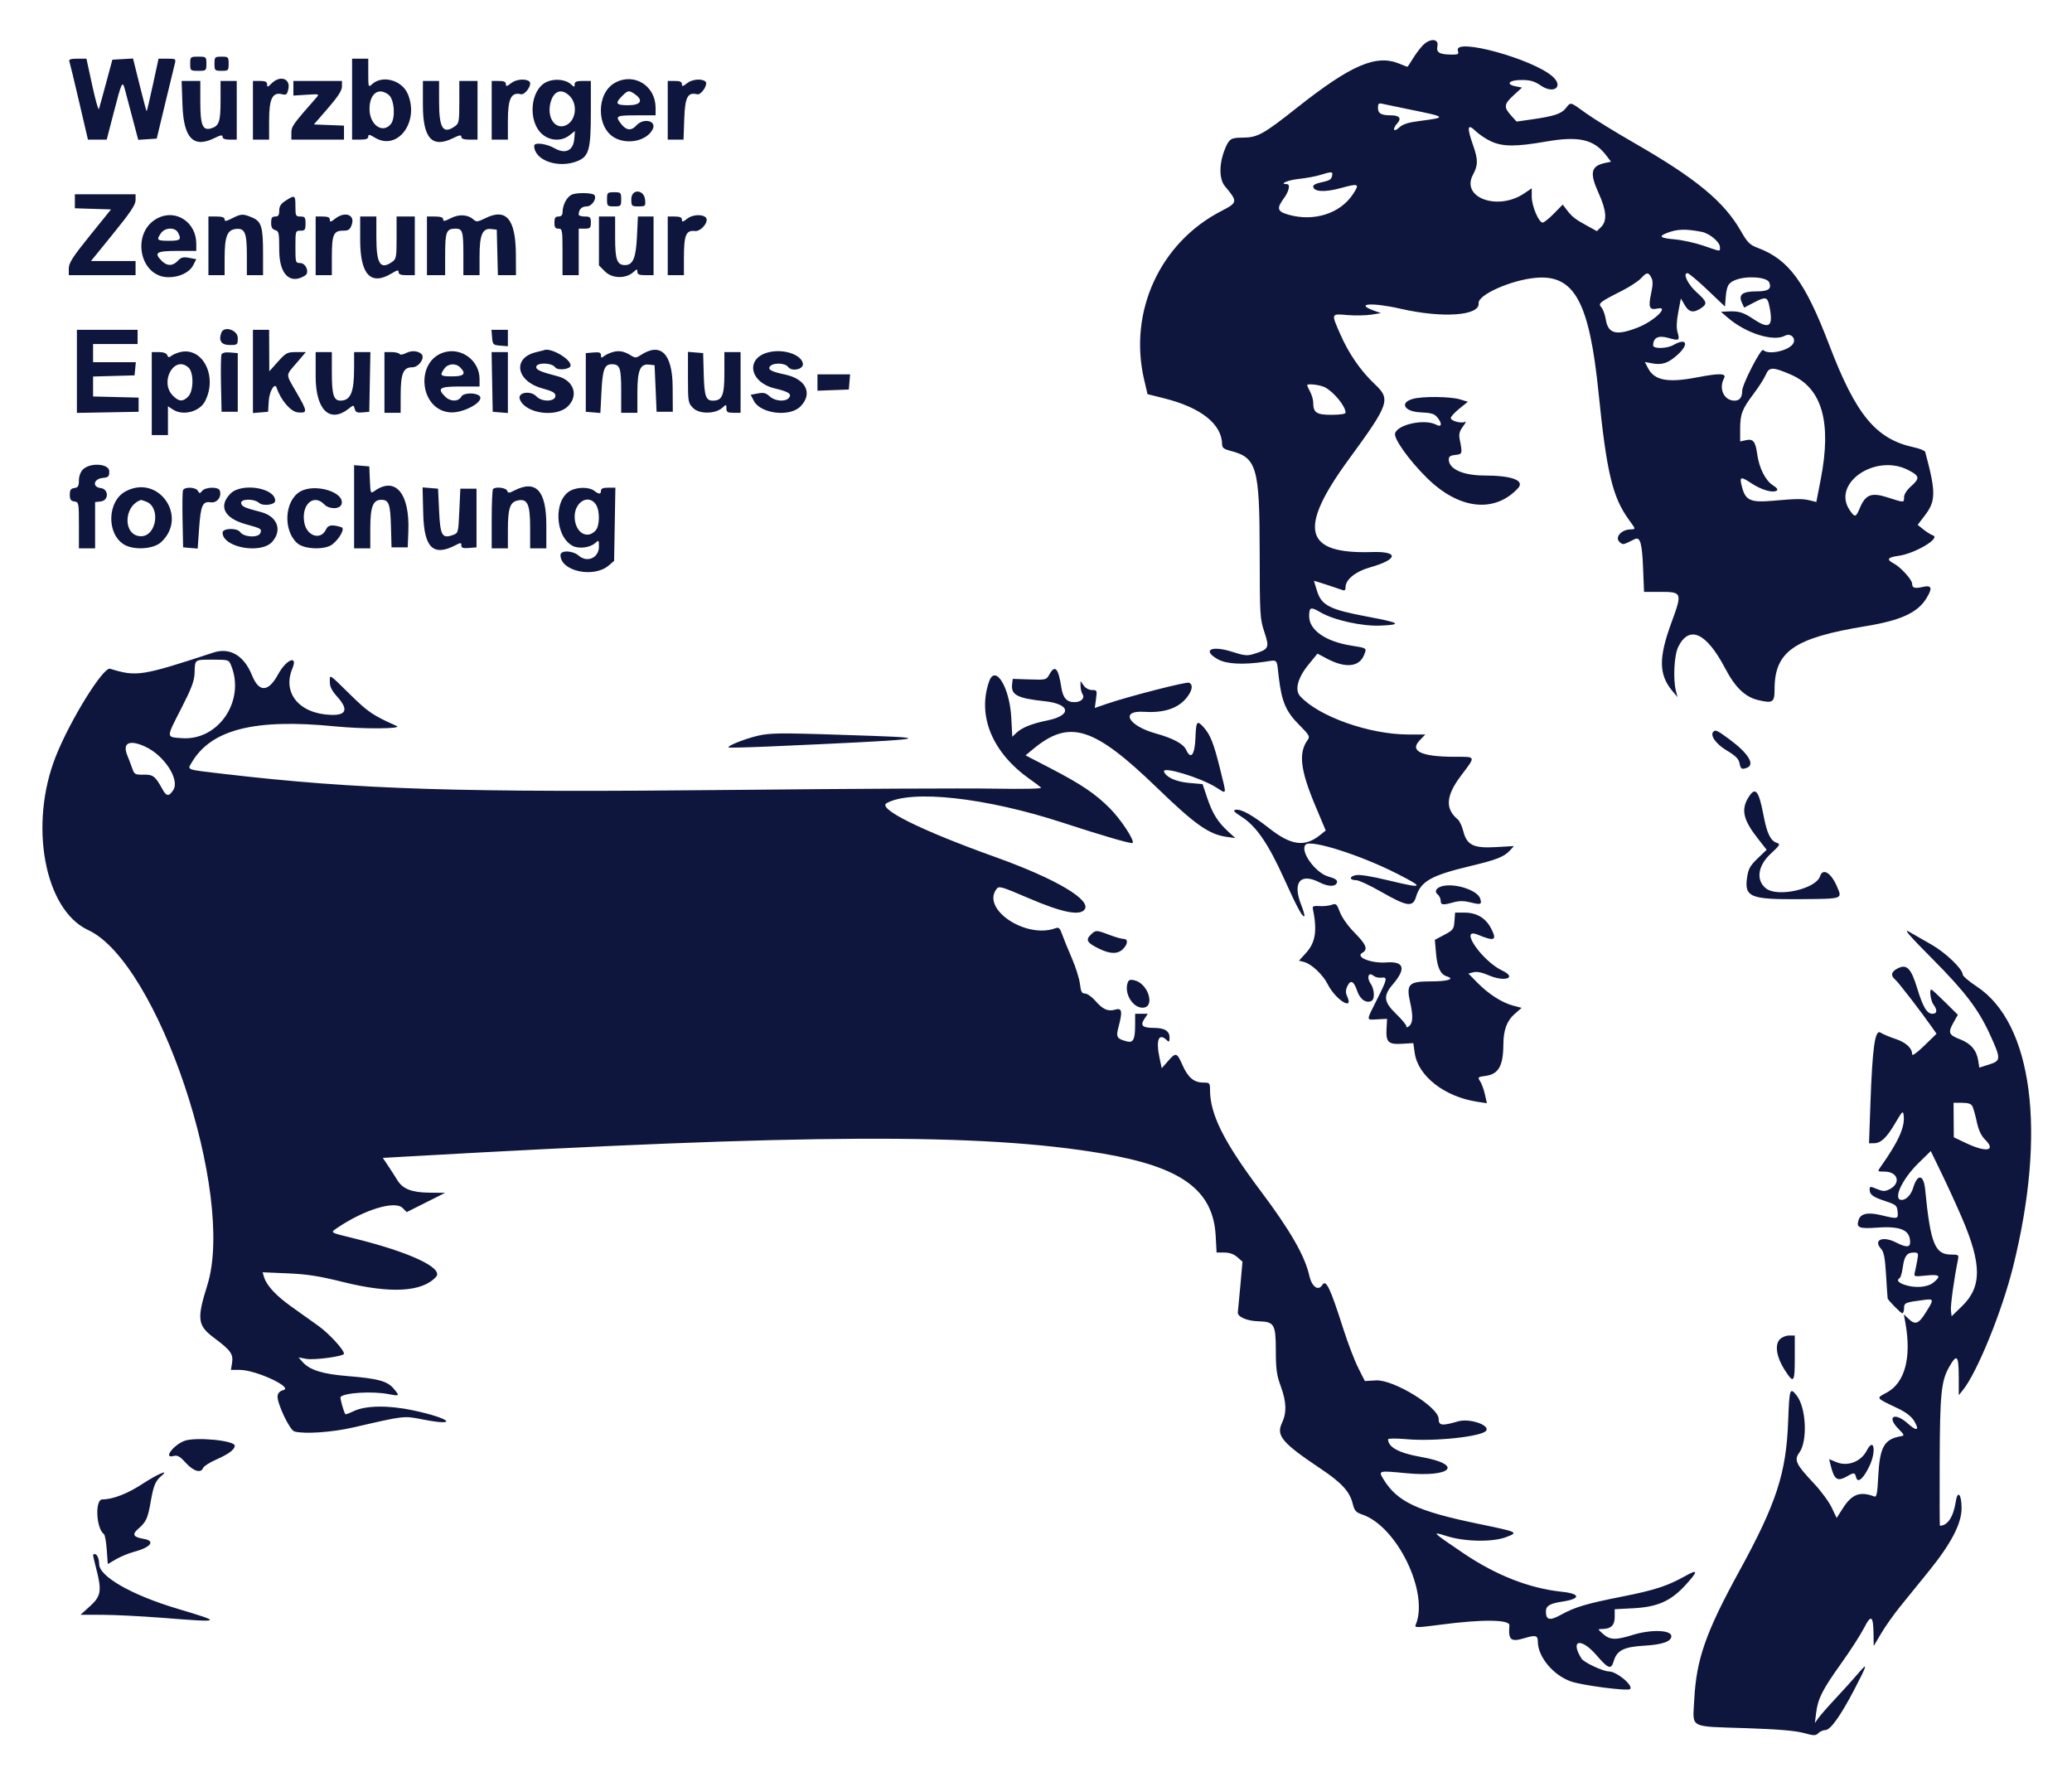 <svg id="svg" xmlns="http://www.w3.org/2000/svg" xmlns:xlink="http://www.w3.org/1999/xlink" width="512" height="439" viewBox="0, 0, 512,439"><g id="svgg"><path id="path0" d="M351.423 11.375 C 350.728 12.131,349.655 13.594,349.039 14.625 C 348.423 15.656,347.852 16.500,347.770 16.500 C 347.689 16.500,346.814 16.163,345.827 15.750 C 340.085 13.351,333.873 16.020,320.414 26.673 C 312.135 33.226,310.733 33.995,307.050 34.008 C 304.209 34.017,303.739 34.306,302.761 36.646 C 301.210 40.360,301.184 44.230,302.700 46.032 C 305.886 49.818,305.851 50.056,301.815 52.134 C 286.621 59.956,278.800 77.030,282.721 93.821 L 283.555 97.391 287.703 98.431 C 296.796 100.712,301.937 104.809,301.989 109.816 C 301.998 110.648,302.466 111.000,304.125 111.423 C 310.526 113.057,311.245 115.531,311.271 136.000 C 311.291 152.061,311.339 152.891,312.430 156.170 C 313.731 160.081,313.570 160.419,309.844 161.582 C 308.196 162.096,307.468 162.025,304.461 161.057 C 299.319 159.401,296.935 160.655,300.943 162.908 C 303.051 164.092,307.120 164.310,312.500 163.526 C 315.843 163.039,315.439 162.602,315.989 167.306 C 316.695 173.338,317.754 175.827,320.995 179.072 C 323.512 181.592,323.743 181.992,323.147 182.807 C 320.808 186.005,321.299 190.249,325.035 199.130 L 327.595 205.218 326.173 206.358 C 322.419 209.365,319.046 208.920,313.681 204.708 C 309.473 201.405,306.752 199.891,305.390 200.095 C 304.559 200.220,304.860 200.575,306.929 201.911 C 310.447 204.183,313.438 208.562,317.280 217.067 C 320.513 224.222,321.893 226.773,322.308 226.358 C 322.434 226.233,322.078 224.967,321.518 223.546 C 319.334 218.004,321.307 215.606,326.058 218.030 C 328.301 219.174,330.163 219.154,330.386 217.983 C 330.487 217.452,329.856 217.035,328.336 216.629 C 325.045 215.748,321.093 210.240,322.642 208.692 C 323.941 207.393,336.180 211.288,345.182 215.865 C 352.145 219.405,351.820 219.652,343.002 217.519 C 338.807 216.505,335.911 216.050,334.967 216.257 C 333.313 216.621,333.456 217.500,335.170 217.500 C 335.781 217.500,338.474 218.753,341.153 220.284 C 347.746 224.050,349.116 224.254,349.915 221.587 C 351.053 217.788,353.638 216.316,363.176 214.037 C 369.893 212.432,371.694 211.719,373.177 210.080 L 374.102 209.058 369.676 209.315 C 364.108 209.639,362.454 208.833,361.583 205.371 C 361.274 204.144,360.664 202.843,360.227 202.481 C 357.050 199.845,357.277 196.631,360.987 191.711 C 364.741 186.732,364.828 187.000,359.471 187.000 C 351.295 187.000,348.260 185.599,350.767 182.982 L 352.187 181.500 347.969 181.493 C 338.342 181.478,325.797 177.025,321.260 172.011 C 319.881 170.487,320.676 167.490,323.322 164.241 L 325.552 161.503 327.897 162.752 C 332.390 165.143,335.824 164.838,337.024 161.941 C 337.791 160.091,337.881 160.160,333.821 159.511 C 327.555 158.510,323.500 155.675,323.500 152.295 C 323.500 149.998,323.850 149.870,326.264 151.284 C 329.595 153.237,336.542 154.780,341.125 154.585 C 346.649 154.351,345.970 153.878,337.960 152.382 C 328.631 150.640,326.586 149.615,325.476 146.125 C 325.017 144.681,324.665 143.503,324.695 143.506 C 324.929 143.534,330.938 145.489,331.625 145.761 C 332.297 146.027,332.500 145.854,332.500 145.015 C 332.500 143.219,335.020 141.186,338.436 140.228 C 345.483 138.251,345.795 136.193,339.017 136.408 C 322.194 136.941,320.648 130.784,333.272 113.529 C 343.311 99.806,343.700 98.690,339.743 94.955 C 336.194 91.606,333.292 87.399,331.151 82.500 C 328.919 77.393,328.876 77.506,332.933 77.846 C 334.821 78.004,337.464 77.962,338.808 77.753 L 341.250 77.372 339.661 76.811 C 334.531 75.000,338.935 74.651,346.121 76.298 C 356.500 78.677,365.712 78.018,365.374 74.920 C 365.151 72.881,373.264 69.247,379.352 68.659 C 389.013 67.726,392.731 74.490,395.023 97.168 C 396.998 116.712,398.463 122.847,402.475 128.386 C 404.310 130.919,404.293 130.733,402.688 130.826 C 400.591 130.947,399.048 132.763,400.126 133.840 C 400.870 134.585,401.135 134.603,402.360 133.991 C 403.125 133.609,403.873 133.245,404.024 133.182 C 405.295 132.645,405.763 134.286,406.000 140.106 L 406.250 146.250 410.190 146.250 C 415.681 146.250,415.744 146.418,413.022 153.834 C 409.815 162.571,409.872 166.701,413.258 170.750 L 414.512 172.250 414.131 170.750 C 413.383 167.804,413.692 161.867,414.700 159.838 C 417.412 154.375,421.644 156.301,426.270 165.103 C 428.779 169.878,431.192 172.206,434.440 172.986 C 438.052 173.852,438.500 173.561,438.500 170.355 C 438.500 160.966,443.303 157.628,460.976 154.733 C 469.700 153.303,473.860 151.394,476.041 147.817 C 477.588 145.280,477.349 144.527,475.153 145.022 C 473.118 145.481,472.500 145.298,472.500 144.238 C 472.500 143.243,469.625 140.090,467.909 139.203 C 466.075 138.255,466.422 137.709,469.088 137.352 C 473.173 136.804,479.672 132.946,477.625 132.285 C 477.144 132.129,476.101 131.481,475.307 130.844 L 473.865 129.686 475.682 127.305 C 478.383 123.767,478.389 121.519,475.725 111.674 C 475.639 111.357,474.412 110.849,472.998 110.546 C 463.553 108.521,458.639 102.592,452.002 85.214 C 446.059 69.652,442.004 64.134,434.409 61.272 C 432.368 60.503,431.823 59.963,430.166 57.070 C 425.998 49.791,419.081 44.086,403.750 35.280 C 399.075 32.595,393.726 29.296,391.864 27.949 C 387.913 25.091,388.167 25.153,386.920 26.738 C 385.833 28.119,384.013 28.718,378.500 29.505 L 374.750 30.041 373.375 28.513 C 371.534 26.466,371.634 25.719,374.046 23.514 L 376.093 21.644 374.503 21.326 C 371.902 20.805,372.947 19.748,376.048 19.763 C 378.155 19.773,379.188 20.076,380.741 21.138 C 383.979 23.353,386.479 21.400,383.625 18.884 C 378.683 14.527,359.204 9.206,360.249 12.498 C 360.524 13.364,360.342 13.499,358.909 13.493 C 355.706 13.480,354.872 13.017,355.189 11.429 C 355.590 9.425,353.246 9.391,351.423 11.375 M47.000 15.750 C 47.000 17.458,47.048 17.500,49.000 17.500 C 50.952 17.500,51.000 17.458,51.000 15.750 C 51.000 14.042,50.952 14.000,49.000 14.000 C 47.048 14.000,47.000 14.042,47.000 15.750 M53.000 15.750 C 53.000 17.417,53.083 17.500,54.750 17.500 C 56.417 17.500,56.500 17.417,56.500 15.750 C 56.500 14.083,56.417 14.000,54.750 14.000 C 53.083 14.000,53.000 14.083,53.000 15.750 M17.126 15.125 C 17.253 15.469,18.342 19.969,19.545 25.125 L 21.731 34.500 24.051 34.500 L 26.372 34.500 27.956 28.375 C 30.117 20.021,30.244 19.757,30.902 22.250 C 31.192 23.350,32.043 26.567,32.793 29.399 L 34.155 34.548 36.441 34.399 L 38.727 34.250 40.770 25.750 C 41.894 21.075,42.972 16.631,43.166 15.875 C 43.511 14.532,43.469 14.500,41.349 14.500 L 39.179 14.500 37.769 21.000 C 36.994 24.575,36.305 27.500,36.238 27.500 C 36.171 27.500,35.386 24.564,34.494 20.976 L 32.872 14.452 30.320 14.601 L 27.767 14.750 26.220 20.500 C 25.369 23.663,24.568 26.560,24.440 26.940 C 24.312 27.319,23.566 24.675,22.783 21.065 L 21.359 14.500 19.126 14.500 C 17.549 14.500,16.961 14.684,17.126 15.125 M87.000 24.500 L 87.000 34.500 89.000 34.500 C 90.436 34.500,91.000 34.290,91.000 33.757 C 91.000 33.151,91.299 33.197,92.625 34.005 C 98.201 37.405,103.677 30.179,100.780 23.245 C 99.347 19.814,94.521 18.468,91.961 20.785 C 91.021 21.636,91.000 21.575,91.000 18.077 L 91.000 14.500 89.000 14.500 L 87.000 14.500 87.000 24.500 M67.111 20.611 C 66.157 21.566,66.000 21.601,66.000 20.861 C 66.000 20.210,65.573 20.000,64.250 20.000 L 62.500 20.000 62.500 27.250 L 62.500 34.500 64.500 34.500 L 66.500 34.500 66.500 29.750 C 66.500 24.374,67.336 22.689,69.709 23.284 C 70.739 23.543,70.950 23.364,71.255 21.979 C 71.823 19.393,69.196 18.526,67.111 20.611 M126.367 20.497 C 125.246 21.379,125.000 21.431,125.000 20.786 C 125.000 20.221,124.508 20.000,123.250 20.000 L 121.500 20.000 121.500 27.250 L 121.500 34.500 123.500 34.500 L 125.500 34.500 125.500 29.750 C 125.500 24.386,126.338 22.689,128.695 23.281 C 129.750 23.546,131.573 20.906,130.841 20.174 C 130.038 19.372,127.572 19.550,126.367 20.497 M135.108 20.229 C 130.974 22.085,130.324 30.081,134.053 33.218 C 135.991 34.849,138.804 34.941,140.717 33.437 L 142.068 32.374 141.909 34.296 C 141.666 37.236,139.712 38.166,137.018 36.625 C 134.984 35.461,132.000 35.104,132.000 36.025 C 132.000 39.649,138.046 41.748,142.784 39.768 C 145.530 38.621,146.000 36.865,146.000 27.766 L 146.000 20.000 144.000 20.000 C 142.472 20.000,142.000 20.195,142.000 20.827 C 142.000 21.590,141.926 21.588,141.062 20.806 C 139.750 19.618,137.050 19.357,135.108 20.229 M152.031 20.414 C 147.280 22.962,147.287 31.690,152.042 34.124 C 155.303 35.794,159.833 34.740,161.260 31.981 C 162.366 29.842,159.036 29.027,157.250 31.000 C 156.018 32.362,154.774 32.256,153.536 30.683 C 151.932 28.643,152.176 28.500,157.250 28.500 L 162.000 28.500 161.999 26.625 C 161.997 21.187,156.720 17.899,152.031 20.414 M169.867 20.497 C 168.746 21.379,168.500 21.431,168.500 20.786 C 168.500 20.221,168.008 20.000,166.750 20.000 L 165.000 20.000 165.000 27.250 L 165.000 34.500 166.953 34.500 L 168.906 34.500 169.078 29.459 C 169.265 23.975,169.920 22.710,172.268 23.299 C 173.257 23.547,175.034 20.867,174.341 20.174 C 173.538 19.372,171.072 19.550,169.867 20.497 M45.090 25.988 C 45.382 34.179,47.815 36.680,52.995 34.117 C 54.548 33.349,55.000 33.280,55.000 33.813 C 55.000 34.265,55.599 34.500,56.750 34.500 L 58.500 34.500 58.500 27.250 L 58.500 20.000 56.500 20.000 L 54.500 20.000 54.500 24.904 C 54.500 30.059,54.132 31.138,52.178 31.716 C 50.076 32.339,49.500 30.939,49.500 25.214 L 49.500 20.000 47.188 20.000 L 44.877 20.000 45.090 25.988 M72.500 21.808 L 72.500 23.616 75.741 23.410 C 78.973 23.204,78.980 23.207,78.084 24.227 C 72.305 30.803,72.000 31.235,72.000 32.850 L 72.000 34.500 78.500 34.500 L 85.000 34.500 85.000 32.771 L 85.000 31.042 81.281 30.896 L 77.562 30.750 81.030 26.750 C 83.509 23.891,84.499 22.358,84.499 21.375 L 84.500 20.000 78.500 20.000 L 72.500 20.000 72.500 21.808 M104.500 25.933 C 104.500 34.209,106.779 36.698,111.995 34.117 C 113.548 33.349,114.000 33.280,114.000 33.813 C 114.000 34.281,114.637 34.500,116.000 34.500 L 118.000 34.500 118.000 27.250 L 118.000 20.000 115.750 20.000 L 113.500 20.000 113.500 25.222 C 113.500 30.051,113.416 30.502,112.389 31.222 C 109.497 33.247,108.500 31.708,108.500 25.214 L 108.500 20.000 106.500 20.000 L 104.500 20.000 104.500 25.933 M96.070 23.456 C 97.458 24.580,97.775 29.214,96.564 30.673 C 94.524 33.131,91.308 30.830,91.308 26.912 C 91.308 23.098,93.586 21.445,96.070 23.456 M140.773 23.727 C 142.896 25.851,142.273 30.041,139.687 31.024 C 137.041 32.030,135.060 28.885,136.060 25.264 C 136.853 22.391,138.801 21.756,140.773 23.727 M156.889 23.278 C 159.064 24.802,158.343 26.000,155.250 26.000 C 152.187 26.000,151.893 25.561,153.727 23.727 C 155.170 22.285,155.420 22.249,156.889 23.278 M348.000 26.984 C 357.557 28.911,357.650 29.006,350.840 29.886 C 347.920 30.264,346.622 30.680,345.715 31.533 C 344.337 32.827,343.982 31.901,345.299 30.446 C 346.381 29.250,345.788 28.500,343.761 28.500 C 341.298 28.500,340.500 28.045,340.500 26.638 C 340.500 25.590,340.685 25.428,341.625 25.655 C 342.244 25.804,345.113 26.402,348.000 26.984 M368.500 34.961 C 371.377 36.262,374.664 36.267,382.000 34.983 C 390.088 33.568,393.861 34.423,396.868 38.354 L 398.095 39.957 396.673 40.258 C 393.096 41.016,392.735 42.677,395.042 47.756 C 396.968 51.995,397.162 54.561,395.668 56.054 L 394.603 57.119 392.177 55.785 C 389.186 54.140,388.504 53.610,387.189 51.904 L 386.152 50.558 383.972 52.779 C 382.773 54.000,381.521 55.000,381.190 55.000 C 380.233 55.000,378.500 50.882,378.500 48.607 L 378.500 46.530 376.681 47.764 C 370.140 52.203,360.924 48.870,363.978 43.171 C 365.256 40.787,365.260 39.455,364.000 35.870 C 362.426 31.391,362.600 30.417,364.625 32.374 C 365.519 33.237,367.262 34.401,368.500 34.961 M329.149 43.483 C 328.896 44.452,328.605 44.605,325.875 45.213 C 325.119 45.381,324.500 45.745,324.500 46.022 C 324.500 47.381,327.246 47.581,331.176 46.508 C 335.826 45.239,336.061 45.352,334.298 48.017 C 331.143 52.785,324.646 54.838,318.375 53.048 C 315.608 52.258,315.399 51.508,317.250 49.000 C 318.523 47.274,318.903 45.500,318.000 45.500 C 315.946 45.500,318.174 44.508,320.875 44.220 C 322.731 44.022,325.150 43.576,326.250 43.230 C 329.093 42.333,329.442 42.364,329.149 43.483 M141.414 48.043 C 140.102 48.548,139.000 50.616,139.000 52.575 C 139.000 53.167,138.640 53.500,138.000 53.500 C 137.222 53.500,137.000 53.833,137.000 55.000 C 137.000 56.167,137.222 56.500,138.000 56.500 C 138.942 56.500,139.000 56.833,139.000 62.250 L 139.000 68.000 141.000 68.000 L 143.000 68.000 143.000 62.250 L 143.000 56.500 144.500 56.500 C 145.833 56.500,146.000 56.333,146.000 55.000 C 146.000 53.667,145.833 53.500,144.500 53.500 C 143.675 53.500,143.000 53.293,143.000 53.041 C 143.000 51.745,143.730 51.000,144.999 51.000 C 146.293 51.000,147.606 48.939,146.816 48.149 C 146.299 47.632,142.665 47.561,141.414 48.043 M150.000 49.250 C 150.000 50.917,150.083 51.000,151.750 51.000 C 153.417 51.000,153.500 50.917,153.500 49.250 C 153.500 47.583,153.417 47.500,151.750 47.500 C 150.083 47.500,150.000 47.583,150.000 49.250 M156.000 49.218 C 156.000 50.927,156.073 51.000,157.782 51.000 C 159.491 51.000,159.557 50.934,159.407 49.375 C 159.154 46.752,156.000 46.607,156.000 49.218 M18.500 49.731 L 18.500 51.462 22.966 51.606 L 27.432 51.750 22.216 58.211 C 17.934 63.515,17.000 64.970,17.000 66.336 L 17.000 68.000 25.250 68.000 L 33.500 68.000 33.500 66.250 L 33.500 64.500 27.991 64.500 L 22.483 64.500 27.991 57.716 C 32.208 52.523,33.500 50.588,33.500 49.466 L 33.500 48.000 26.000 48.000 L 18.500 48.000 18.500 49.731 M70.625 49.558 C 69.404 50.339,69.000 50.959,69.000 52.049 C 69.000 53.167,68.770 53.500,68.000 53.500 C 67.215 53.500,67.000 53.833,67.000 55.047 C 67.000 56.173,67.272 56.665,68.000 56.855 C 68.910 57.093,69.000 57.537,69.000 61.808 C 69.000 67.802,71.686 70.428,75.404 68.070 C 76.532 67.355,75.605 65.000,74.196 65.000 C 73.034 65.000,73.000 64.885,73.000 61.000 C 73.000 57.067,73.021 57.000,74.250 57.000 C 75.345 57.000,75.500 56.783,75.500 55.250 C 75.500 53.717,75.345 53.500,74.250 53.500 C 73.083 53.500,73.000 53.333,73.000 51.000 C 73.000 48.180,72.885 48.110,70.625 49.558 M39.010 53.876 C 32.306 57.244,34.329 68.491,41.641 68.498 C 44.360 68.501,46.810 67.317,47.718 65.562 L 48.502 64.046 46.720 63.711 C 45.280 63.441,44.749 63.580,43.950 64.439 C 42.710 65.770,41.292 65.792,40.000 64.500 C 37.939 62.439,38.597 62.000,43.750 62.000 L 48.500 62.000 48.500 60.201 C 48.500 54.938,43.513 51.614,39.010 53.876 M57.356 53.946 C 55.890 54.693,55.500 54.746,55.500 54.196 C 55.500 53.717,54.876 53.500,53.500 53.500 L 51.500 53.500 51.500 60.750 L 51.500 68.000 53.500 68.000 L 55.500 68.000 55.507 63.625 C 55.516 58.457,56.150 56.821,58.237 56.582 C 60.513 56.321,61.000 57.468,61.000 63.096 L 61.000 68.000 63.000 68.000 L 65.000 68.000 65.000 62.533 C 65.000 56.014,64.591 54.696,62.269 53.726 C 60.028 52.789,59.586 52.809,57.356 53.946 M82.817 54.036 C 81.725 54.895,81.500 54.938,81.500 54.286 C 81.500 53.721,81.008 53.500,79.750 53.500 L 78.000 53.500 78.000 60.750 L 78.000 68.000 80.000 68.000 L 82.000 68.000 82.000 63.467 C 82.000 58.009,82.424 57.000,84.719 57.000 C 86.139 57.000,86.484 56.766,86.924 55.503 C 87.779 53.050,85.229 52.139,82.817 54.036 M111.375 53.921 C 109.905 54.683,109.500 54.742,109.500 54.196 C 109.500 53.717,108.876 53.500,107.500 53.500 L 105.500 53.500 105.500 60.750 L 105.500 68.000 107.750 68.000 L 110.000 68.000 110.000 62.850 C 110.000 57.269,110.309 56.500,112.547 56.500 C 114.312 56.500,114.500 57.128,114.500 63.041 L 114.500 68.000 116.500 68.000 L 118.500 68.000 118.500 63.361 C 118.500 57.978,119.208 56.340,121.423 56.596 L 122.750 56.750 122.891 62.375 L 123.033 68.000 125.266 68.000 L 127.500 68.000 127.472 62.875 C 127.424 54.135,125.104 51.360,119.968 53.901 C 118.055 54.847,117.704 54.888,116.992 54.243 C 115.609 52.991,113.413 52.865,111.375 53.921 M169.867 53.997 C 168.746 54.879,168.500 54.931,168.500 54.286 C 168.500 53.721,168.008 53.500,166.750 53.500 L 165.000 53.500 165.000 60.750 L 165.000 68.000 167.000 68.000 L 169.000 68.000 169.000 63.783 C 169.000 58.082,169.503 56.833,171.697 57.089 C 173.247 57.270,175.327 54.661,174.384 53.718 C 173.543 52.876,171.100 53.027,169.867 53.997 M89.000 59.226 C 89.000 67.932,91.634 70.701,96.875 67.505 C 98.201 66.697,98.500 66.651,98.500 67.257 C 98.500 67.790,99.064 68.000,100.500 68.000 L 102.500 68.000 102.500 60.750 L 102.500 53.500 100.250 53.500 L 98.000 53.500 98.000 58.722 C 98.000 63.551,97.916 64.002,96.889 64.722 C 93.997 66.747,93.000 65.208,93.000 58.714 L 93.000 53.500 91.000 53.500 L 89.000 53.500 89.000 59.226 M148.000 59.538 L 148.000 65.577 149.524 67.101 C 151.274 68.851,154.661 68.914,156.520 67.232 C 157.408 66.428,157.500 66.423,157.500 67.173 C 157.500 67.805,157.972 68.000,159.500 68.000 L 161.500 68.000 161.500 60.750 L 161.500 53.500 159.567 53.500 L 157.634 53.500 157.393 58.502 C 157.140 63.762,156.411 65.500,154.458 65.500 C 152.472 65.500,152.000 64.196,152.000 58.714 L 152.000 53.500 150.000 53.500 L 148.000 53.500 148.000 59.538 M43.982 57.467 C 44.911 59.202,44.584 59.500,41.750 59.500 C 38.785 59.500,38.588 59.311,39.778 57.611 C 40.777 56.185,43.251 56.100,43.982 57.467 M420.512 57.292 C 422.443 57.666,425.000 59.804,425.000 61.044 C 425.000 62.215,425.391 62.246,420.963 60.723 C 418.921 60.021,415.731 59.313,413.875 59.151 C 410.231 58.831,409.718 58.429,411.875 57.581 C 414.414 56.583,416.485 56.514,420.512 57.292 M408.036 68.568 C 408.468 69.374,408.458 70.342,407.996 72.521 C 407.267 75.953,407.568 76.674,409.547 76.240 C 412.660 75.556,408.794 79.319,404.750 80.910 C 399.394 83.016,397.369 82.510,396.795 78.922 C 396.607 77.742,396.118 76.407,395.710 75.956 C 394.829 74.982,395.223 74.663,400.758 71.866 C 402.678 70.895,404.795 69.516,405.462 68.801 C 406.933 67.222,407.299 67.189,408.036 68.568 M421.912 71.625 L 426.250 75.750 426.385 74.000 C 426.643 70.656,426.991 69.953,428.752 69.217 C 431.510 68.065,436.672 68.425,437.202 69.806 C 437.817 71.407,436.954 72.000,434.008 72.000 C 430.561 72.000,429.522 72.803,430.420 74.773 L 430.986 76.017 433.473 74.717 C 436.306 73.235,436.754 73.343,437.216 75.619 C 438.246 80.681,437.288 81.496,433.367 78.893 C 430.684 77.112,429.674 76.817,426.750 76.965 L 425.250 77.041 427.000 78.543 C 431.469 82.380,438.215 84.490,441.091 82.951 C 442.366 82.269,443.711 83.367,443.208 84.680 C 442.494 86.540,437.051 87.851,435.691 86.491 C 435.150 85.950,430.498 94.995,430.499 96.584 C 430.501 98.205,429.879 99.000,428.611 99.000 C 426.020 99.000,424.637 96.048,426.018 93.467 C 426.682 92.226,424.973 92.170,419.331 93.250 C 412.092 94.635,408.809 94.015,407.231 90.964 L 406.446 89.444 408.220 89.777 C 410.720 90.246,412.227 89.744,414.513 87.679 C 417.467 85.010,416.785 83.372,413.500 85.250 C 411.887 86.172,408.500 86.237,408.500 85.346 C 408.500 83.441,409.765 82.804,412.194 83.484 C 414.965 84.260,415.121 84.166,414.524 82.085 C 414.219 81.020,414.280 79.360,414.708 77.118 L 415.350 73.750 416.300 75.372 C 417.356 77.175,418.429 77.397,420.268 76.192 C 421.973 75.075,421.839 74.546,419.269 72.250 C 417.088 70.302,415.739 67.500,416.982 67.500 C 417.307 67.500,419.526 69.356,421.912 71.625 M19.000 91.763 L 19.000 102.026 26.625 101.888 L 34.250 101.750 34.250 100.000 L 34.250 98.250 28.625 98.109 L 23.000 97.967 23.000 95.501 L 23.000 93.035 28.125 92.892 L 33.250 92.750 33.407 91.125 L 33.563 89.500 28.282 89.500 L 23.000 89.500 23.000 87.250 L 23.000 85.000 28.500 85.000 L 34.000 85.000 34.000 83.250 L 34.000 81.500 26.500 81.500 L 19.000 81.500 19.000 91.763 M54.706 82.183 C 53.949 84.156,54.678 85.250,56.750 85.250 C 58.702 85.250,58.750 85.208,58.750 83.500 C 58.750 81.547,55.373 80.447,54.706 82.183 M62.500 91.780 L 62.500 102.060 64.375 101.905 L 66.250 101.750 66.400 99.166 C 66.542 96.712,67.878 94.404,68.348 95.800 C 69.396 98.910,71.859 101.759,73.627 101.905 C 76.043 102.105,76.016 101.742,73.250 96.947 C 70.527 92.227,70.524 92.915,73.289 89.679 L 75.577 87.000 73.191 87.000 C 70.976 87.000,70.651 87.171,68.674 89.375 L 66.545 91.750 66.522 86.625 L 66.500 81.500 64.500 81.500 L 62.500 81.500 62.500 91.780 M121.595 83.375 C 121.742 85.148,121.852 85.258,123.625 85.405 L 125.500 85.560 125.500 83.530 L 125.500 81.500 123.470 81.500 L 121.440 81.500 121.595 83.375 M44.343 87.045 C 43.569 87.257,42.639 87.677,42.276 87.978 C 41.784 88.387,41.543 88.332,41.324 87.763 C 41.138 87.278,40.387 87.000,39.266 87.000 L 37.500 87.000 37.500 97.250 L 37.500 107.500 39.500 107.500 L 41.500 107.500 41.500 103.942 L 41.500 100.385 42.732 101.192 C 45.223 102.825,49.335 101.751,50.681 99.117 C 53.862 92.892,49.981 85.501,44.343 87.045 M100.383 87.222 C 99.589 87.635,98.896 87.737,98.729 87.466 C 98.571 87.210,97.667 87.000,96.720 87.000 L 95.000 87.000 95.000 94.500 L 95.000 102.000 97.000 102.000 L 99.000 102.000 99.007 97.625 C 99.016 92.248,99.646 90.748,101.890 90.754 C 103.498 90.759,105.123 88.373,104.132 87.463 C 103.257 86.660,101.664 86.558,100.383 87.222 M109.821 87.034 C 102.497 89.127,103.604 101.262,111.176 101.890 C 114.555 102.170,119.963 99.127,118.443 97.801 C 117.461 96.945,114.500 97.066,114.009 97.982 C 113.308 99.294,111.303 99.303,110.000 98.000 C 107.939 95.939,108.597 95.500,113.750 95.500 L 118.500 95.500 118.498 93.625 C 118.494 89.148,114.101 85.811,109.821 87.034 M132.508 87.012 C 126.538 88.416,127.504 94.184,134.007 95.965 C 136.547 96.660,137.250 97.058,137.250 97.801 C 137.250 99.281,133.910 99.399,132.576 97.966 C 131.120 96.403,127.830 96.943,128.448 98.643 C 129.731 102.174,137.435 103.293,140.355 100.372 C 143.045 97.682,141.769 93.991,137.796 92.970 C 133.683 91.912,132.500 91.408,132.500 90.711 C 132.500 89.511,136.317 89.559,137.202 90.770 C 137.844 91.647,141.000 91.256,141.000 90.299 C 141.000 88.626,135.908 85.757,134.350 86.551 C 134.295 86.579,133.466 86.787,132.508 87.012 M151.343 87.013 C 150.569 87.243,149.613 87.699,149.218 88.027 C 148.642 88.504,148.500 88.456,148.500 87.781 C 148.500 87.114,148.110 86.972,146.625 87.095 L 144.750 87.250 144.750 94.500 L 144.750 101.750 146.552 101.901 L 148.354 102.052 148.623 96.766 C 148.907 91.213,149.371 90.000,151.211 90.000 C 153.187 90.000,153.500 90.902,153.500 96.600 L 153.500 102.000 155.500 102.000 L 157.500 102.000 157.500 97.111 C 157.500 91.463,158.178 89.837,160.423 90.096 L 161.750 90.250 162.000 96.000 L 162.250 101.750 164.250 101.750 L 166.250 101.750 166.215 95.601 C 166.168 87.400,163.282 84.499,158.372 87.716 C 157.213 88.475,156.943 88.489,155.910 87.837 C 154.226 86.773,152.937 86.541,151.343 87.013 M190.065 87.008 C 184.120 88.385,185.101 94.484,191.509 95.988 C 194.874 96.777,195.737 97.362,194.945 98.316 C 194.085 99.352,191.468 99.145,190.185 97.939 C 189.284 97.092,188.697 96.946,187.277 97.212 L 185.498 97.546 186.282 99.062 C 187.918 102.225,195.122 103.106,197.760 100.466 C 200.935 97.289,199.185 93.632,193.968 92.542 C 190.496 91.816,189.541 91.259,190.363 90.437 C 191.252 89.548,194.040 89.695,194.752 90.668 C 195.659 91.909,198.610 91.253,198.401 89.857 C 198.070 87.649,193.719 86.162,190.065 87.008 M54.731 87.620 C 54.587 87.994,54.533 91.327,54.610 95.025 L 54.750 101.750 56.750 101.750 L 58.750 101.750 58.750 94.500 L 58.750 87.250 56.871 87.095 C 55.631 86.992,54.903 87.171,54.731 87.620 M78.000 93.038 C 78.000 101.261,81.474 104.668,86.126 101.008 C 87.387 100.017,87.388 100.017,87.656 101.042 C 87.871 101.864,88.257 102.037,89.587 101.909 L 91.250 101.750 91.388 94.375 L 91.527 87.000 89.513 87.000 L 87.500 87.000 87.500 90.878 C 87.500 96.939,86.658 98.975,84.143 98.992 C 82.454 99.004,82.000 97.530,82.000 92.033 L 82.000 87.000 80.000 87.000 L 78.000 87.000 78.000 93.038 M121.612 94.375 L 121.750 101.750 123.625 101.905 L 125.500 102.060 125.500 94.530 L 125.500 87.000 123.487 87.000 L 121.473 87.000 121.612 94.375 M170.000 93.243 C 170.000 99.348,170.040 99.586,171.287 100.833 C 172.819 102.365,176.768 102.317,178.505 100.745 C 179.469 99.873,179.500 99.879,179.500 100.923 C 179.500 101.821,179.791 102.000,181.250 102.000 L 183.000 102.000 183.000 94.500 L 183.000 87.000 181.000 87.000 L 179.000 87.000 179.000 92.173 C 179.000 97.725,178.467 99.000,176.147 99.000 C 174.423 99.000,174.043 97.898,173.894 92.471 L 173.750 87.250 171.875 87.095 L 170.000 86.940 170.000 93.243 M46.586 90.827 C 47.920 92.035,47.865 96.635,46.500 98.000 C 45.180 99.320,44.216 99.262,42.727 97.773 C 39.327 94.372,43.065 87.642,46.586 90.827 M113.714 90.786 C 115.271 92.343,114.689 93.000,111.750 93.000 C 108.785 93.000,108.588 92.811,109.778 91.111 C 110.686 89.815,112.587 89.658,113.714 90.786 M442.521 92.557 C 450.238 95.877,452.654 104.312,449.920 118.395 L 448.825 124.041 447.287 123.661 C 445.408 123.196,444.050 123.207,438.144 123.731 C 432.617 124.222,431.357 123.682,430.487 120.451 C 429.752 117.723,430.035 117.598,432.800 119.429 C 435.249 121.052,438.020 121.856,439.023 121.236 C 439.412 120.995,439.094 120.544,438.086 119.906 C 436.252 118.745,434.695 115.659,434.221 112.250 C 433.777 109.052,433.229 108.370,431.420 108.767 L 430.000 109.079 430.000 106.072 C 430.000 102.314,430.462 101.100,433.337 97.294 C 434.602 95.620,435.958 93.493,436.349 92.569 C 437.168 90.633,438.045 90.631,442.521 92.557 M202.000 94.521 L 202.000 96.542 205.875 96.396 L 209.750 96.250 209.905 94.375 L 210.060 92.500 206.030 92.500 L 202.000 92.500 202.000 94.521 M327.400 95.705 C 329.631 96.871,332.500 100.393,332.500 101.967 C 332.500 102.293,331.149 102.500,329.018 102.500 C 325.268 102.500,324.504 101.977,324.497 99.408 C 324.495 98.771,324.158 97.606,323.747 96.818 C 323.336 96.030,323.000 95.299,323.000 95.193 C 323.000 94.703,326.193 95.075,327.400 95.705 M349.094 98.567 C 345.760 99.528,347.018 101.719,351.000 101.887 C 353.576 101.996,354.432 102.241,355.125 103.068 C 356.430 104.623,356.302 105.697,354.901 104.947 C 352.100 103.448,345.439 104.831,344.732 107.058 C 344.326 108.334,348.142 113.687,352.595 118.086 C 360.473 125.872,369.238 126.883,375.068 120.678 C 376.888 118.740,373.675 117.503,366.807 117.497 C 361.524 117.492,358.000 115.905,358.000 113.532 C 358.000 112.805,358.405 112.524,359.625 112.407 C 361.363 112.239,361.399 112.113,360.703 108.583 C 360.448 107.291,360.628 106.572,361.505 105.387 C 362.127 104.545,362.375 104.019,362.056 104.216 C 361.215 104.735,358.500 104.031,358.500 103.294 C 358.500 102.949,359.450 101.904,360.611 100.971 L 362.722 99.274 360.736 98.676 C 358.366 97.961,351.421 97.897,349.094 98.567 M20.500 116.000 C 19.889 116.611,19.500 117.667,19.500 118.715 C 19.500 120.113,19.292 120.460,18.375 120.590 C 17.494 120.715,17.250 121.075,17.250 122.250 C 17.250 123.425,17.494 123.785,18.375 123.910 C 19.467 124.065,19.500 124.239,19.500 129.785 L 19.500 135.500 21.500 135.500 L 23.500 135.500 23.500 129.783 L 23.500 124.066 24.875 123.908 C 26.943 123.670,26.917 120.827,24.845 120.589 C 22.707 120.344,23.139 118.309,25.375 118.093 C 26.804 117.956,27.000 117.759,27.000 116.468 C 27.000 114.558,22.282 114.218,20.500 116.000 M87.500 125.220 L 87.500 135.500 89.500 135.500 L 91.500 135.500 91.500 130.611 C 91.500 125.216,92.156 123.500,94.217 123.500 C 96.086 123.500,96.455 124.506,96.606 130.029 L 96.750 135.250 98.750 135.250 L 100.750 135.250 100.906 131.250 C 101.267 121.969,97.727 117.695,92.634 121.262 C 91.552 122.020,91.545 122.006,91.398 118.637 L 91.250 115.250 89.375 115.095 L 87.500 114.940 87.500 125.220 M471.494 116.125 C 474.349 117.581,474.467 118.172,472.293 120.096 C 471.209 121.057,470.500 122.142,470.500 122.842 C 470.500 124.252,470.599 124.251,466.452 122.915 C 462.431 121.620,460.982 122.173,459.567 125.545 C 458.593 127.863,458.360 127.918,457.110 126.125 C 452.498 119.506,463.342 111.967,471.494 116.125 M31.031 121.414 C 26.529 123.828,26.264 131.800,30.595 134.516 C 32.976 136.009,37.908 135.721,39.798 133.977 C 46.594 127.709,39.159 117.054,31.031 121.414 M45.219 121.150 C 45.082 121.508,45.033 124.827,45.110 128.525 L 45.250 135.250 47.049 135.401 L 48.849 135.551 49.189 130.716 C 49.604 124.813,50.040 123.819,52.087 124.119 C 53.658 124.350,54.879 122.708,54.286 121.164 C 53.932 120.241,50.766 120.327,49.974 121.282 C 49.386 121.990,49.284 121.990,48.888 121.282 C 48.358 120.335,45.570 120.235,45.219 121.150 M56.962 121.962 C 53.896 125.027,55.392 128.050,60.704 129.523 C 64.619 130.608,64.731 130.676,64.327 131.728 C 63.860 132.947,60.237 132.757,59.333 131.467 C 58.572 130.380,55.000 130.495,55.000 131.606 C 55.000 135.289,64.563 137.021,67.304 133.835 C 69.823 130.906,68.497 127.553,64.401 126.499 C 60.435 125.479,59.751 125.171,59.588 124.334 C 59.375 123.231,62.806 123.169,64.004 124.254 C 64.985 125.142,68.000 124.748,68.000 123.732 C 68.000 120.537,59.715 119.208,56.962 121.962 M74.095 121.513 C 70.280 123.839,69.919 131.072,73.459 134.228 C 75.187 135.768,80.326 135.932,82.135 134.504 C 83.954 133.069,85.294 130.563,84.392 130.282 C 82.060 129.554,81.073 129.691,80.562 130.814 C 79.302 133.578,75.831 132.523,75.205 129.185 C 74.367 124.719,77.479 121.864,80.149 124.649 C 81.334 125.885,83.962 125.867,84.378 124.619 C 85.377 121.614,77.722 119.301,74.095 121.513 M104.585 127.013 C 104.794 135.357,107.062 137.562,112.525 134.737 C 113.859 134.047,114.000 134.050,114.000 134.767 C 114.000 135.378,114.431 135.525,115.875 135.405 L 117.750 135.250 117.750 128.000 L 117.750 120.750 115.750 120.750 L 113.750 120.750 113.500 126.240 C 113.251 131.714,113.246 131.730,111.849 132.220 C 109.240 133.135,108.780 132.308,108.500 126.197 L 108.250 120.750 106.335 120.592 L 104.419 120.435 104.585 127.013 M121.833 120.833 C 121.650 121.017,121.500 124.392,121.500 128.333 L 121.500 135.500 123.500 135.500 L 125.500 135.500 125.500 131.033 C 125.500 125.753,125.994 124.146,127.752 123.705 C 130.309 123.063,131.000 124.473,131.000 130.327 L 131.000 135.500 133.000 135.500 L 135.000 135.500 135.000 129.774 C 135.000 121.193,132.429 118.442,127.024 121.238 C 125.767 121.888,125.564 121.888,125.314 121.238 C 125.031 120.498,122.466 120.201,121.833 120.833 M140.941 121.252 C 136.727 123.541,137.108 132.567,141.515 134.885 C 143.030 135.682,145.799 135.337,147.062 134.194 C 147.962 133.379,148.000 133.415,148.000 135.073 C 148.000 137.825,145.130 139.125,143.039 137.318 C 141.511 135.997,138.500 135.899,138.500 137.170 C 138.500 141.150,146.716 142.914,150.421 139.731 L 151.750 138.589 151.907 129.544 L 152.063 120.500 150.282 120.500 C 149.031 120.500,148.500 120.724,148.500 121.250 C 148.500 122.183,148.028 122.179,146.779 121.234 C 145.559 120.311,142.656 120.320,140.941 121.252 M36.139 123.958 C 39.757 125.333,38.689 132.500,34.866 132.500 C 30.396 132.500,30.377 125.063,34.842 123.532 C 34.893 123.514,35.477 123.706,36.139 123.958 M147.222 124.611 C 148.263 126.098,148.234 129.913,147.173 131.086 C 145.016 133.469,142.000 131.459,142.000 127.639 C 142.000 124.007,145.413 122.029,147.222 124.611 M52.750 161.243 C 34.978 167.070,33.758 167.261,27.201 165.246 C 25.530 164.732,17.395 177.840,13.823 186.802 C 7.068 203.746,10.975 224.819,21.797 229.819 C 39.034 237.783,58.265 295.125,51.228 317.571 C 48.588 325.989,48.791 327.519,52.958 330.623 C 57.006 333.640,57.694 334.609,57.340 336.793 L 57.063 338.500 59.276 338.500 C 63.239 338.500,72.625 342.871,70.000 343.494 C 69.221 343.679,68.691 344.200,68.593 344.876 C 68.350 346.551,71.566 353.386,72.750 353.711 C 75.221 354.391,82.020 353.929,87.250 352.726 C 100.137 349.762,99.681 349.814,104.498 350.750 C 113.538 352.506,111.386 350.480,102.104 348.496 C 95.988 347.189,90.307 347.271,87.357 348.708 C 86.316 349.216,85.408 349.545,85.340 349.440 C 84.880 348.734,83.956 345.377,84.164 345.169 C 85.221 344.113,92.048 343.715,96.000 344.478 C 98.787 345.017,98.831 344.971,97.284 343.132 C 95.709 341.260,93.439 340.642,85.869 340.022 C 79.640 339.513,76.545 338.539,74.757 336.528 L 73.764 335.410 75.674 335.769 C 77.648 336.139,85.000 335.140,85.000 334.501 C 85.000 333.528,81.308 329.508,78.697 327.638 C 77.076 326.478,74.081 324.341,72.040 322.889 C 68.212 320.166,65.861 317.630,65.246 315.563 L 64.893 314.376 71.072 314.640 C 75.908 314.847,78.879 315.310,84.750 316.775 C 96.494 319.703,104.338 319.270,107.747 315.504 C 109.698 313.348,101.257 309.388,87.500 306.006 C 81.418 304.511,81.574 304.605,83.273 303.450 C 89.992 298.886,97.575 296.575,99.503 298.503 L 100.506 299.506 105.250 297.125 L 109.994 294.744 106.122 294.706 C 101.746 294.663,99.496 293.787,98.187 291.615 C 97.735 290.864,96.743 289.319,95.983 288.182 L 94.601 286.114 100.175 285.796 C 199.520 280.132,242.529 279.943,272.500 285.039 C 291.974 288.351,299.784 294.043,300.401 305.375 L 300.625 309.500 302.535 309.500 C 303.799 309.500,304.880 309.880,305.735 310.625 L 307.025 311.750 306.514 317.500 C 306.232 320.663,305.946 323.694,305.876 324.237 C 305.731 325.374,308.094 326.413,311.000 326.489 C 314.872 326.591,315.249 327.219,315.260 333.586 C 315.268 338.308,315.469 339.790,316.468 342.500 C 317.898 346.381,317.985 349.078,316.763 351.652 C 315.297 354.741,316.850 356.566,326.351 362.918 C 331.528 366.379,333.518 368.550,334.255 371.545 C 334.687 373.300,335.035 373.691,336.656 374.248 C 345.286 377.215,353.204 393.647,349.802 401.530 C 349.500 402.230,350.150 402.221,356.108 401.437 C 366.316 400.093,373.098 400.169,372.980 401.625 C 372.683 405.297,373.313 405.809,376.823 404.753 C 379.483 403.953,379.998 404.099,380.005 405.655 C 380.022 409.408,383.841 413.983,388.213 415.487 C 391.095 416.479,402.250 417.916,402.800 417.367 C 403.679 416.487,399.478 413.000,397.539 413.000 C 396.119 413.000,391.380 410.775,390.794 409.833 C 387.895 405.179,390.653 404.559,394.500 409.000 C 397.466 412.424,398.102 412.634,398.772 410.416 C 399.565 407.788,401.278 406.931,406.313 406.642 C 410.759 406.387,413.000 405.601,413.000 404.297 C 413.000 402.736,407.941 402.576,403.420 403.994 C 399.256 405.299,397.845 405.255,396.153 403.766 C 394.764 402.544,394.762 402.531,395.908 402.516 C 398.087 402.486,399.000 401.611,399.000 399.551 L 399.000 397.636 403.625 397.393 C 409.569 397.081,412.889 395.606,416.470 391.688 C 419.688 388.167,419.664 387.619,416.375 389.463 C 412.050 391.887,408.806 392.941,400.834 394.513 C 391.985 396.259,389.190 397.091,385.692 399.021 C 382.929 400.546,382.000 400.331,382.000 398.168 C 382.000 396.805,382.993 396.212,386.042 395.755 C 390.642 395.065,390.618 393.812,385.996 393.328 C 377.905 392.483,369.649 389.246,361.513 383.731 C 353.742 378.463,353.626 378.343,357.500 379.564 C 361.995 380.981,368.869 381.090,372.222 379.797 C 375.282 378.616,375.227 378.591,365.101 376.488 C 350.225 373.400,345.320 371.097,341.910 365.599 C 340.525 363.365,340.577 363.349,347.327 364.009 C 358.789 365.129,361.801 361.870,351.043 359.987 C 345.704 359.053,343.000 357.592,343.000 355.642 C 343.000 355.408,345.081 355.401,347.625 355.625 C 354.579 356.237,366.350 354.957,367.257 353.489 C 368.128 352.079,363.054 350.413,360.312 351.211 C 356.302 352.376,355.500 352.277,355.500 350.618 C 355.500 347.688,344.362 340.841,340.005 341.092 L 337.260 341.250 335.623 338.000 C 334.722 336.212,333.086 331.938,331.986 328.500 C 328.677 318.154,327.663 316.023,326.750 317.500 C 325.756 319.109,324.152 317.968,323.535 315.212 C 322.440 310.318,318.800 303.989,311.458 294.212 C 302.427 282.186,299.000 275.334,299.000 269.303 C 299.000 267.599,298.910 267.500,297.361 267.500 C 295.037 267.500,293.563 266.267,292.198 263.181 C 290.801 260.022,290.576 259.962,288.588 262.226 L 287.073 263.952 286.536 261.451 C 285.559 256.894,286.349 255.049,288.400 257.100 C 288.867 257.567,289.000 257.404,289.000 256.368 C 289.000 254.756,287.782 254.003,285.158 253.992 C 282.308 253.981,281.697 253.427,282.755 251.813 L 283.615 250.500 282.058 250.500 L 280.500 250.500 280.492 253.375 C 280.483 256.864,280.022 257.746,278.429 257.322 C 275.955 256.665,275.723 256.261,276.389 253.770 C 277.418 249.923,277.253 248.997,275.620 249.465 C 273.776 249.994,272.563 249.465,270.668 247.304 C 269.797 246.312,268.647 245.500,268.112 245.500 C 267.323 245.500,267.086 245.047,266.856 243.106 C 266.700 241.790,265.794 238.921,264.843 236.731 C 263.892 234.542,262.818 231.906,262.456 230.873 C 261.900 229.289,261.639 229.055,260.774 229.373 C 253.575 232.021,242.540 224.740,246.189 219.749 C 246.848 218.847,247.188 218.941,254.223 221.954 C 262.337 225.430,266.687 226.332,267.958 224.800 C 269.906 222.454,260.962 217.157,245.992 211.790 C 227.573 205.188,216.701 199.797,219.097 198.456 C 225.192 195.045,243.591 197.076,262.500 203.247 C 272.818 206.615,279.587 208.579,279.877 208.290 C 280.434 207.732,276.969 202.459,274.255 199.734 C 270.624 196.091,267.146 193.754,259.333 189.707 L 253.415 186.643 255.333 185.058 C 264.295 177.652,270.267 179.537,285.978 194.728 C 295.277 203.720,298.735 206.163,303.031 206.774 L 305.250 207.090 303.437 205.420 C 300.877 203.063,299.607 201.013,298.299 197.128 L 297.161 193.750 293.812 193.458 C 290.607 193.180,288.097 192.040,287.635 190.655 C 287.174 189.271,296.583 192.116,300.471 194.536 C 303.266 196.276,303.161 196.789,301.439 189.825 C 299.899 183.600,299.051 181.480,297.354 179.625 C 295.773 177.895,295.553 178.202,295.396 182.370 C 295.238 186.561,294.258 187.812,293.109 185.290 C 292.429 183.796,289.903 182.437,285.540 181.218 C 278.750 179.320,276.706 175.503,282.685 175.887 C 287.414 176.190,290.845 175.128,292.977 172.700 C 294.601 170.851,294.950 169.141,293.795 168.698 C 293.078 168.423,278.600 172.148,273.389 173.948 L 270.528 174.937 270.832 172.718 C 271.124 170.589,271.084 170.500,269.846 170.500 C 269.080 170.500,268.241 170.049,267.778 169.389 L 267.000 168.277 267.008 169.514 C 267.012 170.194,267.224 171.080,267.479 171.483 C 268.138 172.525,267.169 173.500,265.474 173.500 C 263.590 173.500,262.657 172.449,262.265 169.885 C 261.544 165.164,260.715 164.190,259.393 166.513 C 258.536 168.018,258.532 168.019,254.393 167.885 L 250.250 167.750 250.095 169.095 C 249.792 171.716,251.393 172.546,258.141 173.267 C 264.512 173.948,264.946 176.760,258.872 178.004 C 254.983 178.800,252.575 179.755,251.201 181.046 L 250.139 182.044 249.892 177.330 C 249.500 169.838,245.945 164.031,244.416 168.386 C 241.427 176.905,245.234 186.027,254.500 192.545 C 255.738 193.416,256.975 194.342,257.250 194.604 C 257.567 194.905,253.166 195.002,245.250 194.868 C 238.375 194.751,210.174 194.889,182.581 195.175 C 113.386 195.890,88.578 195.120,55.250 191.225 C 45.796 190.120,46.275 190.289,47.355 188.443 C 52.162 180.237,62.909 177.515,82.750 179.479 C 89.846 180.182,99.662 180.116,98.000 179.376 C 92.175 176.786,90.947 175.956,86.540 171.627 C 81.128 166.311,81.500 166.537,81.500 168.564 C 81.500 169.655,82.039 170.725,83.280 172.099 C 86.148 175.274,85.649 176.782,81.776 176.645 C 73.945 176.367,69.709 171.255,72.257 165.157 C 73.680 161.750,70.742 162.929,68.767 166.557 C 66.310 171.073,64.020 171.180,62.271 166.862 C 60.289 161.969,56.806 159.913,52.750 161.243 M57.090 164.375 C 60.691 173.127,53.998 183.054,44.939 182.399 C 41.006 182.114,41.015 182.428,44.726 175.177 C 47.376 169.997,48.028 168.265,48.085 166.250 C 48.180 162.890,48.029 163.000,52.542 163.000 C 56.416 163.000,56.540 163.037,57.090 164.375 M423.385 180.782 C 422.483 181.684,424.029 183.866,426.687 185.443 C 428.846 186.724,429.624 187.497,429.839 188.572 C 430.136 190.056,430.384 190.205,431.709 189.697 C 433.727 188.922,431.958 186.071,427.357 182.684 C 424.374 180.489,423.904 180.263,423.385 180.782 M188.500 181.549 C 185.570 181.997,179.551 184.241,180.049 184.699 C 180.159 184.801,184.750 184.687,190.250 184.447 C 227.166 182.831,231.546 182.388,216.000 181.845 C 194.739 181.103,191.631 181.070,188.500 181.549 M35.831 184.467 C 40.605 186.635,44.499 192.651,42.803 195.240 C 41.719 196.893,41.134 196.829,40.102 194.945 C 38.367 191.779,37.825 191.367,35.458 191.414 C 33.386 191.456,33.193 191.348,32.676 189.854 C 32.370 188.972,31.831 187.552,31.478 186.699 C 30.186 183.576,31.916 182.689,35.831 184.467 M431.995 197.125 C 430.192 200.081,430.777 202.611,434.303 207.112 L 436.545 209.973 434.319 212.112 C 432.488 213.870,432.028 214.686,431.727 216.709 C 430.991 221.659,432.430 222.271,444.585 222.179 C 455.538 222.097,455.256 222.189,453.953 219.110 C 452.502 215.681,450.421 214.387,449.751 216.498 C 448.747 219.659,439.258 221.800,436.375 219.517 C 433.852 217.518,434.346 213.915,437.549 210.955 C 439.820 208.856,439.989 208.564,439.094 208.280 C 437.518 207.780,436.626 205.963,435.788 201.546 C 434.586 195.209,433.754 194.239,431.995 197.125 M356.912 218.856 C 355.070 219.136,354.258 220.177,355.244 220.995 C 355.660 221.340,356.000 222.045,356.000 222.561 C 356.000 223.641,356.500 223.703,359.193 222.955 C 360.601 222.564,361.753 222.571,363.379 222.980 C 365.923 223.621,366.226 223.500,365.759 222.029 C 365.153 220.119,360.228 218.353,356.912 218.856 M329.047 223.580 C 328.387 223.825,327.038 223.963,326.049 223.887 C 324.774 223.790,324.290 223.942,324.386 224.409 C 325.529 229.935,325.093 232.841,322.730 235.457 L 320.985 237.388 322.233 237.701 C 324.046 238.156,326.901 240.840,328.086 243.203 C 330.002 247.023,334.579 249.914,332.909 246.250 C 332.480 245.309,332.485 244.681,332.927 243.711 C 333.717 241.977,334.543 242.379,335.386 244.907 C 336.079 246.986,337.700 248.053,338.972 247.268 C 339.762 246.779,339.609 244.378,338.705 243.088 C 337.665 241.603,338.133 240.073,339.325 241.063 C 339.773 241.434,340.670 241.668,341.320 241.583 C 342.931 241.372,342.837 241.849,340.250 247.000 C 337.518 252.441,337.507 252.018,340.375 251.871 L 342.750 251.750 342.622 254.195 C 342.447 257.535,343.049 258.118,346.462 257.915 L 349.236 257.750 349.590 260.220 C 350.408 265.921,357.007 271.040,365.103 272.254 L 367.416 272.601 366.930 270.426 C 366.663 269.229,366.132 267.772,365.751 267.187 C 365.090 266.173,365.152 266.111,367.098 265.850 C 370.316 265.419,371.456 263.383,371.491 258.000 C 371.514 254.506,372.362 252.224,374.259 250.559 L 375.993 249.037 373.872 248.476 C 371.121 247.749,367.806 245.618,365.049 242.804 L 362.848 240.557 364.130 240.236 C 364.949 240.030,366.261 240.290,367.769 240.957 C 371.751 242.719,375.039 241.658,371.229 239.841 C 366.152 237.420,360.388 229.001,365.144 230.955 C 369.337 232.677,369.975 232.391,368.480 229.460 C 367.152 226.859,364.903 225.504,361.904 225.502 L 359.557 225.500 359.404 227.625 C 359.261 229.592,359.076 229.842,356.904 230.989 L 354.559 232.228 354.839 235.489 C 355.145 239.059,355.925 240.750,357.494 241.248 C 359.626 241.925,357.772 242.500,353.458 242.500 C 348.111 242.500,347.441 243.191,348.453 247.663 C 349.202 250.966,349.139 252.762,348.250 253.500 C 347.710 253.948,347.500 253.961,347.500 253.546 C 347.500 253.229,346.375 251.879,345.000 250.547 C 341.896 247.539,341.736 246.072,344.201 243.193 C 347.505 239.332,346.964 237.485,342.625 237.813 C 338.819 238.100,334.768 236.479,336.654 235.424 C 338.088 234.621,337.611 233.391,334.740 230.490 C 333.121 228.853,331.621 226.757,331.113 225.418 C 330.319 223.327,330.147 223.174,329.047 223.580 M477.484 236.911 C 485.585 245.065,488.857 249.364,491.729 255.629 C 494.481 261.633,494.469 262.105,491.552 263.023 L 489.095 263.796 488.804 261.973 C 488.404 259.474,486.963 257.813,484.319 256.803 C 481.542 255.742,481.309 255.156,482.693 252.703 L 483.794 250.750 480.632 247.625 C 478.893 245.906,477.364 244.500,477.235 244.500 C 476.688 244.500,477.092 247.329,477.766 248.221 C 478.781 249.563,478.684 250.500,477.528 250.500 C 476.149 250.500,475.171 248.863,473.734 244.151 C 472.236 239.239,471.148 238.139,468.925 239.289 C 467.315 240.121,467.113 241.056,468.326 242.063 C 469.087 242.694,474.811 250.117,477.412 253.845 L 478.525 255.440 475.513 258.369 C 473.675 260.156,472.500 260.992,472.500 260.511 C 472.500 258.980,470.969 257.570,468.375 256.713 C 466.931 256.237,465.274 255.537,464.692 255.160 C 463.317 254.267,462.680 258.764,462.183 272.875 L 461.844 282.500 463.047 282.489 C 464.794 282.473,466.172 281.173,468.335 277.500 C 470.129 274.455,470.260 274.341,470.414 275.682 C 470.738 278.516,469.121 282.091,464.674 288.375 C 463.892 289.480,463.910 289.500,465.653 289.500 C 469.030 289.500,469.826 292.425,466.848 293.891 C 465.768 294.423,465.244 294.407,463.773 293.792 C 462.119 293.101,462.000 293.112,462.000 293.964 C 462.000 295.205,462.795 295.776,466.012 296.842 C 468.513 297.671,468.764 297.891,468.907 299.375 C 469.087 301.245,469.002 301.263,464.822 300.265 C 461.523 299.477,459.772 299.855,459.261 301.467 C 458.659 303.363,459.373 303.658,463.818 303.344 C 469.732 302.926,472.000 303.931,472.000 306.967 C 472.000 308.273,471.013 308.282,468.500 307.000 C 465.261 305.347,462.819 306.366,464.792 308.546 C 465.528 309.360,465.792 310.739,466.060 315.162 C 466.245 318.235,466.421 320.798,466.449 320.858 C 466.763 321.517,469.714 324.500,470.052 324.500 C 470.298 324.500,470.500 323.942,470.500 323.260 C 470.500 321.926,470.762 321.814,475.194 321.236 C 477.967 320.875,477.983 320.963,475.759 324.486 C 474.101 327.113,473.259 327.417,471.701 325.954 L 470.453 324.782 470.852 327.016 C 472.358 335.465,470.696 341.664,466.280 344.069 C 463.513 345.576,463.318 345.300,469.117 348.077 C 470.949 348.954,472.339 350.033,472.966 351.065 C 474.416 353.449,473.690 353.788,471.457 351.770 C 468.201 348.829,466.071 349.976,469.097 353.041 C 470.597 354.560,470.658 354.730,469.750 354.885 C 465.579 355.597,464.493 357.519,464.119 364.847 C 463.902 369.112,463.723 370.001,463.130 369.773 C 459.655 368.440,457.628 369.183,455.438 372.596 L 453.841 375.086 452.602 372.480 C 451.921 371.047,449.936 368.360,448.190 366.510 C 443.786 361.841,443.275 360.764,444.609 358.959 C 446.708 356.120,446.328 347.823,443.962 344.815 C 442.296 342.697,442.158 343.114,441.864 351.125 C 441.392 364.022,438.971 371.452,429.760 388.270 C 421.489 403.372,419.162 410.031,418.654 420.045 C 418.292 427.189,417.106 426.545,431.500 427.025 C 439.247 427.284,443.655 427.651,445.658 428.203 C 448.248 428.917,448.649 428.922,449.319 428.252 C 449.733 427.839,450.503 427.500,451.031 427.500 C 452.307 427.500,454.799 424.016,458.230 417.436 C 461.496 411.169,461.635 410.567,459.131 413.535 C 458.103 414.753,455.682 417.438,453.751 419.500 C 451.820 421.563,449.841 423.813,449.353 424.500 L 448.465 425.750 448.774 423.250 C 449.212 419.707,450.312 417.536,454.984 411.000 C 457.245 407.837,459.781 403.900,460.620 402.250 C 462.375 398.798,462.903 399.189,462.965 403.989 L 463.000 406.727 464.852 403.597 C 465.870 401.876,467.951 398.927,469.477 397.045 C 471.002 395.163,474.233 391.177,476.656 388.186 C 482.137 381.423,484.714 376.468,484.714 372.694 C 484.714 369.169,483.732 368.068,483.272 371.077 C 482.699 374.822,481.253 377.005,479.351 377.000 C 479.296 377.000,479.275 369.856,479.305 361.125 C 479.362 344.394,479.676 341.252,481.639 337.789 C 483.545 334.424,483.999 334.863,484.011 340.083 L 484.022 344.750 485.030 343.500 C 488.572 339.107,494.708 324.020,497.462 312.932 C 505.747 279.573,502.266 252.853,488.447 243.750 C 486.551 242.501,485.000 241.178,485.000 240.810 C 485.000 239.462,480.810 235.434,477.328 233.434 C 475.360 232.304,472.838 230.860,471.723 230.226 C 470.237 229.381,471.777 231.167,477.484 236.911 M269.467 231.033 C 268.199 232.301,268.652 233.000,271.698 234.475 C 274.371 235.769,276.223 235.777,277.500 234.500 C 278.733 233.267,278.797 232.000,277.625 232.000 C 277.144 232.000,275.566 231.550,274.120 231.000 C 270.863 229.762,270.737 229.763,269.467 231.033 M278.693 242.719 C 277.693 245.325,279.816 249.000,282.321 249.000 C 285.526 249.000,283.831 243.104,280.377 242.237 C 279.352 241.980,278.930 242.100,278.693 242.719 M487.401 273.375 C 487.641 273.856,488.125 275.587,488.476 277.221 C 488.917 279.273,489.562 280.639,490.561 281.638 C 493.291 284.368,490.845 284.830,485.940 282.510 L 482.790 281.021 482.761 276.760 L 482.731 272.500 484.848 272.500 C 486.365 272.500,487.089 272.748,487.401 273.375 M484.817 300.954 C 489.736 312.425,489.738 317.980,484.825 322.750 L 482.250 325.250 482.086 323.816 C 481.946 322.594,482.845 316.069,483.800 311.375 C 484.067 310.062,483.991 310.000,482.127 310.000 C 478.111 310.000,477.022 307.263,475.710 293.875 C 475.346 290.162,473.799 289.966,472.752 293.500 C 472.245 295.212,471.030 296.500,469.923 296.500 C 467.640 296.500,469.942 291.431,474.050 287.412 L 477.104 284.423 479.845 290.087 C 481.352 293.201,483.589 298.092,484.817 300.954 M473.772 311.375 C 473.585 312.406,473.310 313.755,473.162 314.373 C 472.899 315.468,472.967 315.488,475.946 315.177 C 479.358 314.820,479.813 315.288,477.683 316.964 C 476.201 318.129,473.124 318.340,470.575 317.451 C 469.015 316.907,468.600 316.306,469.430 315.793 C 469.667 315.647,470.005 314.475,470.181 313.189 C 470.565 310.383,471.208 309.500,472.867 309.500 C 474.032 309.500,474.090 309.620,473.772 311.375 M439.760 330.989 C 438.503 332.378,439.000 335.384,441.006 338.509 C 443.253 342.011,443.500 341.713,443.500 335.500 L 443.500 330.000 442.077 330.000 C 441.295 330.000,440.252 330.445,439.760 330.989 M45.510 356.058 C 42.794 357.142,40.386 360.388,42.736 359.798 C 43.874 359.513,44.363 359.771,45.926 361.480 C 47.834 363.567,49.662 364.101,50.190 362.725 C 50.354 362.299,51.784 361.379,53.369 360.682 C 56.515 359.296,58.000 358.187,58.000 357.224 C 58.000 355.918,48.163 355.000,45.510 356.058 M461.288 358.426 C 459.856 361.195,456.545 362.450,453.751 361.283 L 451.993 360.548 452.320 361.899 C 453.234 365.680,453.981 366.190,456.500 364.750 C 458.172 363.794,458.336 363.820,458.670 365.097 C 459.061 366.591,460.500 365.330,461.968 362.207 C 463.695 358.533,463.060 355.000,461.288 358.426 M35.118 366.719 C 31.463 369.108,27.843 370.500,25.284 370.500 C 23.419 370.500,23.750 377.699,25.678 379.068 C 25.924 379.243,26.239 380.979,26.379 382.926 L 26.632 386.465 28.691 385.273 C 29.823 384.618,31.746 383.819,32.963 383.498 C 37.277 382.360,38.527 380.761,35.503 380.250 C 32.947 379.819,32.565 379.158,34.098 377.820 C 36.149 376.028,36.499 375.272,37.250 371.000 C 37.955 366.991,38.411 365.913,39.946 364.625 C 41.988 362.912,38.879 364.261,35.118 366.719 M23.000 384.303 C 23.000 384.469,23.352 385.964,23.782 387.625 C 25.191 393.062,24.969 394.414,22.262 396.864 L 19.903 399.000 25.327 399.014 C 28.309 399.022,34.913 399.353,40.000 399.750 C 55.110 400.929,55.161 400.898,43.750 397.479 C 32.491 394.106,24.500 389.537,24.500 386.472 C 24.500 385.227,23.977 384.000,23.447 384.000 C 23.201 384.000,23.000 384.136,23.000 384.303 " stroke="none" fill="#0e163d" fill-rule="evenodd"></path></g></svg>